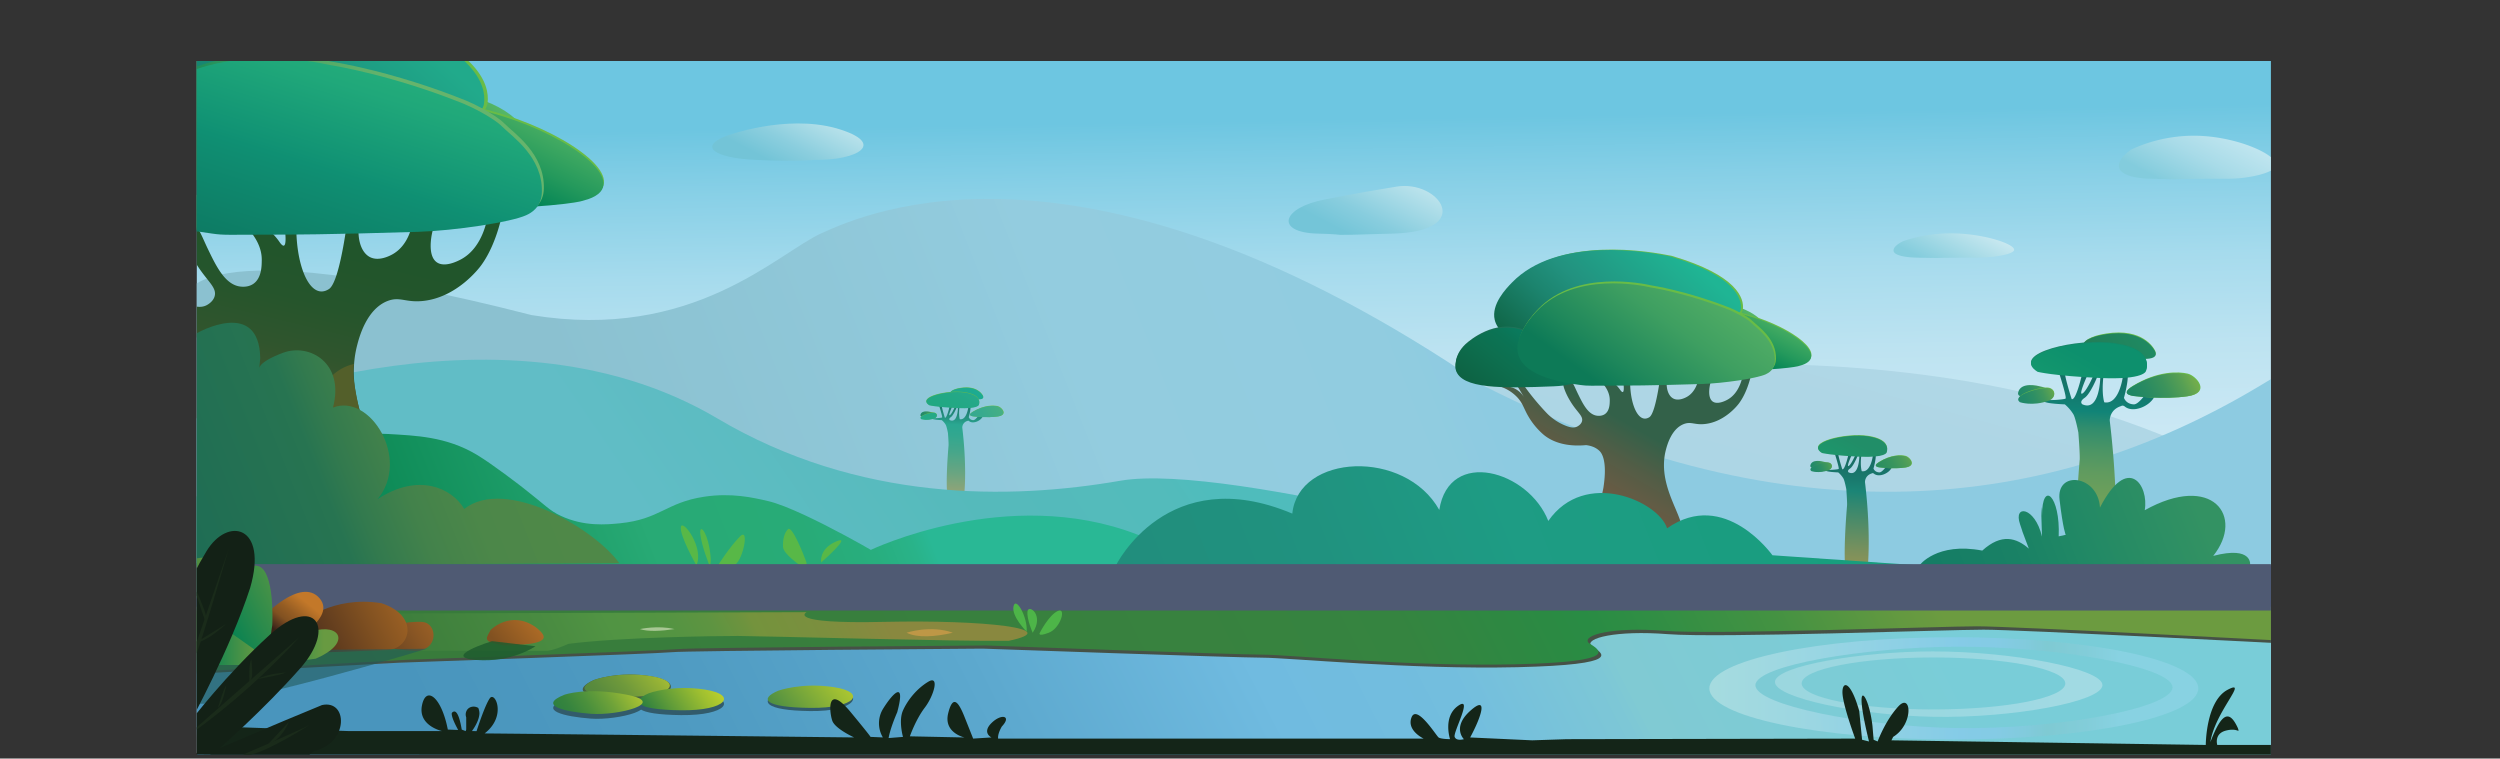 <svg id="Layer_1" data-name="Layer 1" xmlns="http://www.w3.org/2000/svg" xmlns:xlink="http://www.w3.org/1999/xlink" viewBox="0 0 3245.95 984.9"><rect x="0" y="0" width="3245.95" height="984.9" fill="#333333" stroke="none"/><defs><style>.cls-1{fill:none;}.cls-2{clip-path:url(#clip-path);}.cls-3{fill:url(#linear-gradient);}.cls-4{fill:url(#linear-gradient-2);}.cls-5{fill:url(#linear-gradient-3);}.cls-6{fill:url(#linear-gradient-4);}.cls-7{fill:#69bc46;}.cls-8{fill:url(#linear-gradient-5);}.cls-9{fill:url(#linear-gradient-6);}.cls-10{fill:url(#linear-gradient-7);}.cls-11{fill:url(#linear-gradient-8);}.cls-12{fill:url(#linear-gradient-9);}.cls-13{fill:url(#linear-gradient-10);}.cls-14{fill:url(#linear-gradient-11);}.cls-15{fill:url(#linear-gradient-12);}.cls-16{fill:url(#linear-gradient-13);}.cls-17{fill:url(#linear-gradient-14);}.cls-18{fill:url(#linear-gradient-15);}.cls-19{fill:url(#linear-gradient-16);}.cls-20{fill:url(#linear-gradient-17);}.cls-21{fill:url(#linear-gradient-18);}.cls-22{fill:url(#linear-gradient-19);}.cls-23{fill:url(#linear-gradient-20);}.cls-24{fill:url(#linear-gradient-21);}.cls-25{fill:url(#linear-gradient-22);}.cls-26{fill:url(#linear-gradient-23);}.cls-27{fill:url(#linear-gradient-24);}.cls-28{fill:url(#linear-gradient-25);}.cls-29{fill:#535f2a;}.cls-30{fill:url(#linear-gradient-26);}.cls-31{fill:url(#linear-gradient-27);}.cls-32{fill:url(#linear-gradient-28);}.cls-33{fill:url(#linear-gradient-29);}.cls-34{fill:url(#linear-gradient-30);}.cls-35{fill:url(#linear-gradient-31);}.cls-36{fill:url(#linear-gradient-32);}.cls-37{fill:url(#linear-gradient-33);}.cls-38{fill:url(#linear-gradient-34);}.cls-39{fill:url(#linear-gradient-35);}.cls-40{fill:url(#linear-gradient-36);}.cls-41{fill:url(#linear-gradient-37);}.cls-42{fill:url(#linear-gradient-38);}.cls-43{fill:url(#linear-gradient-39);}.cls-44{fill:url(#linear-gradient-40);}.cls-45{fill:url(#linear-gradient-41);}.cls-46{fill:url(#linear-gradient-42);}.cls-47{fill:#58b847;}.cls-48{fill:url(#linear-gradient-43);}.cls-49{fill:#465146;}.cls-50{fill:url(#linear-gradient-44);}.cls-51{fill:url(#linear-gradient-45);}.cls-52{fill:url(#linear-gradient-46);}.cls-53{fill:url(#linear-gradient-47);}.cls-54{fill:url(#linear-gradient-48);}.cls-55{fill:url(#linear-gradient-49);}.cls-56{fill:url(#linear-gradient-50);}.cls-57{fill:url(#linear-gradient-51);}.cls-58{fill:#215958;opacity:0.58;}.cls-59{fill:url(#linear-gradient-52);}.cls-60{fill:url(#linear-gradient-53);}.cls-61{fill:url(#linear-gradient-54);}.cls-62{fill:url(#linear-gradient-55);}.cls-63{opacity:0.72;fill:url(#linear-gradient-56);}.cls-64{opacity:0.82;fill:url(#linear-gradient-57);}.cls-65{fill:#1f5c2e;opacity:0.85;}.cls-66{fill:#be9746;}.cls-67{fill:#a8c794;}.cls-68{fill:#4db548;}.cls-69{fill:url(#linear-gradient-58);}.cls-70{fill:url(#linear-gradient-59);}.cls-71{fill:url(#linear-gradient-60);}.cls-72{fill:url(#linear-gradient-61);}.cls-73{fill:#455f42;}.cls-74{fill:url(#linear-gradient-62);}.cls-75{fill:#325b6b;}.cls-76{fill:url(#linear-gradient-63);}.cls-77{fill:url(#linear-gradient-64);}.cls-78{fill:url(#linear-gradient-65);}.cls-79{fill:#142518;}.cls-80{fill:#132116;}.cls-81{fill:#1a2b1a;}</style><clipPath id="clip-path" transform="translate(255.51 79.17)"><rect class="cls-1" width="2693" height="900.71"/></clipPath><linearGradient id="linear-gradient" x1="1612.21" y1="1144.28" x2="1580.17" y2="-791.21" gradientUnits="userSpaceOnUse"><stop offset="0.09" stop-color="#cceaf7"/><stop offset="0.24" stop-color="#d0eaf5"/><stop offset="0.29" stop-color="#cbe8f4"/><stop offset="0.35" stop-color="#bde3f1"/><stop offset="0.41" stop-color="#a6dbed"/><stop offset="0.47" stop-color="#86cfe6"/><stop offset="0.51" stop-color="#6dc6e1"/></linearGradient><linearGradient id="linear-gradient-2" x1="2007.28" y1="838.65" x2="2234.3" y2="11.69" gradientUnits="userSpaceOnUse"><stop offset="0.09" stop-color="#acd5e4"/><stop offset="0.47" stop-color="#aed6e5"/><stop offset="0.73" stop-color="#b3d9e8"/><stop offset="0.74" stop-color="#b3d9e8"/></linearGradient><linearGradient id="linear-gradient-3" x1="465.44" y1="821.37" x2="2101.63" y2="173.44" gradientUnits="userSpaceOnUse"><stop offset="0.09" stop-color="#8bc1d0"/><stop offset="0.39" stop-color="#91cadc"/><stop offset="0.45" stop-color="#93ccdf"/><stop offset="0.66" stop-color="#91cce0"/><stop offset="0.72" stop-color="#8dcbe1"/></linearGradient><linearGradient id="linear-gradient-4" x1="981.75" y1="570.08" x2="989.48" y2="426.02" gradientUnits="userSpaceOnUse"><stop offset="0.05" stop-color="#96a476"/><stop offset="0.24" stop-color="#6aa581"/><stop offset="0.43" stop-color="#47a68a"/><stop offset="0.58" stop-color="#32a78f"/><stop offset="0.68" stop-color="#2aa791"/><stop offset="0.74" stop-color="#249280"/><stop offset="0.83" stop-color="#1c796d"/><stop offset="0.91" stop-color="#186a61"/><stop offset="0.97" stop-color="#16655d"/></linearGradient><linearGradient id="linear-gradient-5" x1="980.54" y1="443.24" x2="1020.17" y2="423.21" gradientUnits="userSpaceOnUse"><stop offset="0" stop-color="#24a98a"/><stop offset="1" stop-color="#1aab93"/></linearGradient><linearGradient id="linear-gradient-6" x1="962.35" y1="477.56" x2="996.07" y2="417.66" gradientUnits="userSpaceOnUse"><stop offset="0" stop-color="#1fa87f"/><stop offset="0.57" stop-color="#22a884"/><stop offset="0.97" stop-color="#27a98c"/></linearGradient><linearGradient id="linear-gradient-7" x1="1000.01" y1="470.74" x2="1042.83" y2="449.43" gradientUnits="userSpaceOnUse"><stop offset="0.01" stop-color="#34a890"/><stop offset="0.48" stop-color="#38aa8e"/><stop offset="0.91" stop-color="#43ae86"/><stop offset="1" stop-color="#46b084"/></linearGradient><linearGradient id="linear-gradient-8" x1="938.9" y1="463.03" x2="959.05" y2="452.75" gradientUnits="userSpaceOnUse"><stop offset="0" stop-color="#1f886a"/><stop offset="0.23" stop-color="#238a69"/><stop offset="0.43" stop-color="#2e8f64"/><stop offset="0.63" stop-color="#40975d"/><stop offset="0.83" stop-color="#5aa353"/><stop offset="1" stop-color="#78b147"/></linearGradient><linearGradient id="linear-gradient-9" x1="939.17" y1="466.82" x2="962.84" y2="456.93" gradientUnits="userSpaceOnUse"><stop offset="0" stop-color="#24aa87"/><stop offset="1" stop-color="#25a986"/></linearGradient><linearGradient id="linear-gradient-10" x1="2150.1" y1="669.73" x2="2160.19" y2="481.48" gradientUnits="userSpaceOnUse"><stop offset="0.02" stop-color="#989454"/><stop offset="0.17" stop-color="#7c915c"/><stop offset="0.49" stop-color="#34886f"/><stop offset="0.59" stop-color="#1b8576"/><stop offset="0.68" stop-color="#19796d"/><stop offset="0.84" stop-color="#176a61"/><stop offset="0.97" stop-color="#16655d"/></linearGradient><linearGradient id="linear-gradient-11" x1="2124.74" y1="548.83" x2="2168.81" y2="470.55" gradientUnits="userSpaceOnUse"><stop offset="0" stop-color="#179f6f"/><stop offset="0.14" stop-color="#1a9b6d"/><stop offset="0.68" stop-color="#218e68"/></linearGradient><linearGradient id="linear-gradient-12" x1="2175.7" y1="537.4" x2="2221.73" y2="514.5" gradientUnits="userSpaceOnUse"><stop offset="0" stop-color="#288e61"/><stop offset="0.3" stop-color="#2c8f60"/><stop offset="0.57" stop-color="#37945e"/><stop offset="0.83" stop-color="#499b5a"/><stop offset="1" stop-color="#59a156"/></linearGradient><linearGradient id="linear-gradient-13" x1="2094.1" y1="529.84" x2="2120.43" y2="516.4" xlink:href="#linear-gradient-8"/><linearGradient id="linear-gradient-14" x1="2095.67" y1="527.06" x2="2122.95" y2="527.06" gradientUnits="userSpaceOnUse"><stop offset="0" stop-color="#368f63"/><stop offset="0.37" stop-color="#3a9160"/><stop offset="0.71" stop-color="#459557"/><stop offset="1" stop-color="#559c4a"/></linearGradient><linearGradient id="linear-gradient-15" x1="2094.46" y1="534.8" x2="2125.38" y2="521.87" gradientUnits="userSpaceOnUse"><stop offset="0" stop-color="#1f886a"/><stop offset="0.26" stop-color="#238a68"/><stop offset="0.5" stop-color="#2e8f64"/><stop offset="0.73" stop-color="#40985b"/><stop offset="0.95" stop-color="#5aa450"/><stop offset="1" stop-color="#61a74d"/></linearGradient><linearGradient id="linear-gradient-16" x1="590.26" y1="778.68" x2="1464.46" y2="178.33" gradientUnits="userSpaceOnUse"><stop offset="0.09" stop-color="#61bdc6"/><stop offset="0.44" stop-color="#55babb"/><stop offset="0.45" stop-color="#55babb"/><stop offset="0.63" stop-color="#53bbbb"/><stop offset="0.68" stop-color="#4fbcbc"/></linearGradient><linearGradient id="linear-gradient-17" x1="73.87" y1="841.87" x2="1234.27" y2="382.35" gradientUnits="userSpaceOnUse"><stop offset="0.08" stop-color="#047f4c"/><stop offset="0.21" stop-color="#0e8b57"/><stop offset="0.45" stop-color="#28aa75"/><stop offset="0.45" stop-color="#28aa75"/><stop offset="0.6" stop-color="#28ab77"/><stop offset="0.66" stop-color="#28ae7e"/><stop offset="0.7" stop-color="#29b389"/><stop offset="0.72" stop-color="#29b895"/></linearGradient><linearGradient id="linear-gradient-18" x1="29.25" y1="592.46" x2="160.83" y2="50.72" gradientUnits="userSpaceOnUse"><stop offset="0" stop-color="#a35140"/><stop offset="0.1" stop-color="#7d523a"/><stop offset="0.2" stop-color="#5c5335"/><stop offset="0.31" stop-color="#425430"/><stop offset="0.42" stop-color="#30552d"/><stop offset="0.54" stop-color="#25552c"/><stop offset="0.67" stop-color="#21552b"/></linearGradient><linearGradient id="linear-gradient-19" x1="262.47" y1="149.52" x2="420.68" y2="-14.74" gradientUnits="userSpaceOnUse"><stop offset="0" stop-color="#0d5f3f"/><stop offset="0.16" stop-color="#06724b"/><stop offset="0.28" stop-color="#008355"/><stop offset="0.42" stop-color="#24995c"/><stop offset="0.56" stop-color="#43ab62"/><stop offset="0.68" stop-color="#56b666"/><stop offset="0.76" stop-color="#5dba67"/></linearGradient><linearGradient id="linear-gradient-20" x1="-54.84" y1="224.87" x2="310.21" y2="-184.4" gradientUnits="userSpaceOnUse"><stop offset="0" stop-color="#0d5f3f"/><stop offset="0.27" stop-color="#157d66"/><stop offset="0.43" stop-color="#198a77"/><stop offset="0.76" stop-color="#21aa8b"/></linearGradient><linearGradient id="linear-gradient-21" x1="-202.48" y1="287.09" x2="-32.33" y2="74.88" xlink:href="#linear-gradient-19"/><linearGradient id="linear-gradient-22" x1="-202.48" y1="289.43" x2="-32.33" y2="77.22" gradientUnits="userSpaceOnUse"><stop offset="0.04" stop-color="#0d5e3f"/><stop offset="0.45" stop-color="#0d6f4f"/><stop offset="0.62" stop-color="#0b7455"/><stop offset="0.75" stop-color="#097b5e"/></linearGradient><linearGradient id="linear-gradient-23" x1="4903.2" y1="185.24" x2="4781.1" y2="-62.26" gradientTransform="matrix(-1, 0, 0, 1, 5274.86, 0)" gradientUnits="userSpaceOnUse"><stop offset="0" stop-color="#0d5f3f"/><stop offset="0.05" stop-color="#06724b"/><stop offset="0.09" stop-color="#008355"/><stop offset="0.26" stop-color="#24995c"/><stop offset="0.43" stop-color="#43ab62"/><stop offset="0.57" stop-color="#56b666"/><stop offset="0.67" stop-color="#5dba67"/></linearGradient><linearGradient id="linear-gradient-24" x1="-116.54" y1="106.79" x2="450.66" y2="106.79" gradientUnits="userSpaceOnUse"><stop offset="0" stop-color="#0d5f3f"/><stop offset="0.06" stop-color="#07724b"/><stop offset="0.09" stop-color="#038054"/><stop offset="0.27" stop-color="#2d965e"/><stop offset="0.44" stop-color="#4ca666"/><stop offset="0.58" stop-color="#5fb06a"/><stop offset="0.67" stop-color="#66b46c"/></linearGradient><linearGradient id="linear-gradient-25" x1="129.23" y1="267.32" x2="247.54" y2="-115.96" gradientUnits="userSpaceOnUse"><stop offset="0" stop-color="#0d7a63"/><stop offset="0.29" stop-color="#0f8d71"/><stop offset="0.33" stop-color="#0f9073"/><stop offset="0.36" stop-color="#119374"/><stop offset="0.61" stop-color="#20a87a"/><stop offset="0.77" stop-color="#26b07c"/></linearGradient><linearGradient id="linear-gradient-26" x1="-197.14" y1="688.96" x2="654.71" y2="351.63" gradientUnits="userSpaceOnUse"><stop offset="0.08" stop-color="#196856"/><stop offset="0.37" stop-color="#257252"/><stop offset="0.42" stop-color="#277451"/><stop offset="0.46" stop-color="#337a4e"/><stop offset="0.53" stop-color="#43824b"/><stop offset="0.61" stop-color="#4c8749"/><stop offset="0.72" stop-color="#4f8848"/></linearGradient><linearGradient id="linear-gradient-27" x1="1758.92" y1="609.44" x2="1919.73" y2="327.83" gradientUnits="userSpaceOnUse"><stop offset="0" stop-color="#7a5942"/><stop offset="0.12" stop-color="#765a42"/><stop offset="0.25" stop-color="#685b44"/><stop offset="0.38" stop-color="#535d46"/><stop offset="0.52" stop-color="#346149"/><stop offset="0.52" stop-color="#336149"/></linearGradient><linearGradient id="linear-gradient-28" x1="1939.61" y1="377.89" x2="2032.6" y2="281.34" xlink:href="#linear-gradient-19"/><linearGradient id="linear-gradient-29" x1="1752.91" y1="422.52" x2="1967.35" y2="182.1" gradientUnits="userSpaceOnUse"><stop offset="0" stop-color="#0d5f3f"/><stop offset="0.01" stop-color="#0e6141"/><stop offset="0.27" stop-color="#1c846e"/><stop offset="0.4" stop-color="#22927f"/><stop offset="0.76" stop-color="#1fb594"/></linearGradient><linearGradient id="linear-gradient-30" x1="1665.72" y1="458.06" x2="1928.31" y2="130.57" gradientUnits="userSpaceOnUse"><stop offset="0" stop-color="#0d5f3f"/><stop offset="0.21" stop-color="#1a6e52"/><stop offset="0.28" stop-color="#1f7359"/><stop offset="0.35" stop-color="#2c815c"/><stop offset="0.52" stop-color="#47a062"/><stop offset="0.66" stop-color="#57b366"/><stop offset="0.76" stop-color="#5dba67"/></linearGradient><linearGradient id="linear-gradient-31" x1="1665.72" y1="459.42" x2="1765.66" y2="334.77" xlink:href="#linear-gradient-22"/><linearGradient id="linear-gradient-32" x1="3270.77" y1="398.45" x2="3199.43" y2="253.86" xlink:href="#linear-gradient-23"/><linearGradient id="linear-gradient-33" x1="1789.78" y1="502.62" x2="2105.17" y2="69.96" gradientUnits="userSpaceOnUse"><stop offset="0" stop-color="#0d7a57"/><stop offset="0.16" stop-color="#0d7a57"/><stop offset="0.23" stop-color="#1e875b"/><stop offset="0.38" stop-color="#3e9f61"/><stop offset="0.53" stop-color="#55b066"/><stop offset="0.66" stop-color="#63ba69"/><stop offset="0.78" stop-color="#68be6a"/></linearGradient><linearGradient id="linear-gradient-34" x1="911.35" y1="952.02" x2="2527.84" y2="311.89" gradientUnits="userSpaceOnUse"><stop offset="0.2" stop-color="#218d7c"/><stop offset="0.36" stop-color="#20927f"/><stop offset="0.5" stop-color="#1e9c84"/><stop offset="0.72" stop-color="#189e7e"/></linearGradient><linearGradient id="linear-gradient-35" x1="2457.15" y1="673.17" x2="2474.08" y2="357.44" gradientUnits="userSpaceOnUse"><stop offset="0.02" stop-color="#79a357"/><stop offset="0.22" stop-color="#76a258"/><stop offset="0.34" stop-color="#6ea05a"/><stop offset="0.44" stop-color="#609b5f"/><stop offset="0.53" stop-color="#4b9565"/><stop offset="0.62" stop-color="#318d6d"/><stop offset="0.69" stop-color="#118477"/><stop offset="0.76" stop-color="#13796e"/><stop offset="0.88" stop-color="#156a61"/><stop offset="0.97" stop-color="#16655d"/></linearGradient><linearGradient id="linear-gradient-36" x1="2454.49" y1="395.18" x2="2541.36" y2="351.28" gradientUnits="userSpaceOnUse"><stop offset="0.04" stop-color="#227d57"/><stop offset="1" stop-color="#1e8c64"/></linearGradient><linearGradient id="linear-gradient-37" x1="2381.45" y1="387.65" x2="2532.12" y2="387.65" gradientUnits="userSpaceOnUse"><stop offset="0" stop-color="#1b8465"/><stop offset="0.5" stop-color="#178666"/><stop offset="0.96" stop-color="#0c8e6a"/><stop offset="1" stop-color="#0b8f6b"/></linearGradient><linearGradient id="linear-gradient-38" x1="2414.62" y1="470.39" x2="2488.54" y2="339.11" gradientUnits="userSpaceOnUse"><stop offset="0" stop-color="#1a9f6e"/><stop offset="0.16" stop-color="#169a6e"/><stop offset="0.62" stop-color="#0d906d"/></linearGradient><linearGradient id="linear-gradient-39" x1="2497.16" y1="455.46" x2="2591.03" y2="408.75" gradientUnits="userSpaceOnUse"><stop offset="0" stop-color="#1b8465"/><stop offset="0.23" stop-color="#1f8664"/><stop offset="0.44" stop-color="#2a8b61"/><stop offset="0.64" stop-color="#3c935b"/><stop offset="0.84" stop-color="#569f54"/><stop offset="1" stop-color="#71ac4c"/></linearGradient><linearGradient id="linear-gradient-40" x1="2363.23" y1="438.55" x2="2407.39" y2="416.01" xlink:href="#linear-gradient-8"/><linearGradient id="linear-gradient-41" x1="2363.83" y1="446.87" x2="2415.7" y2="425.18" gradientUnits="userSpaceOnUse"><stop offset="0" stop-color="#1f886a"/><stop offset="0.23" stop-color="#238a69"/><stop offset="0.44" stop-color="#2e8f64"/><stop offset="0.65" stop-color="#40975d"/><stop offset="0.84" stop-color="#5aa353"/><stop offset="1" stop-color="#74af49"/></linearGradient><linearGradient id="linear-gradient-42" x1="2117.29" y1="770.76" x2="2785.34" y2="506.21" gradientUnits="userSpaceOnUse"><stop offset="0.2" stop-color="#147c65"/><stop offset="0.38" stop-color="#198165"/><stop offset="0.49" stop-color="#208865"/><stop offset="0.72" stop-color="#339263"/></linearGradient><linearGradient id="linear-gradient-43" x1="255.42" y1="1402.22" x2="2478.33" y2="266.16" gradientUnits="userSpaceOnUse"><stop offset="0.11" stop-color="#4995bd"/><stop offset="0.23" stop-color="#4e9ac1"/><stop offset="0.38" stop-color="#5ca8ce"/><stop offset="0.51" stop-color="#70bbe0"/><stop offset="0.6" stop-color="#73bede"/><stop offset="0.67" stop-color="#7dc7d6"/><stop offset="0.68" stop-color="#80cad3"/><stop offset="0.84" stop-color="#79cdd8"/></linearGradient><linearGradient id="linear-gradient-44" x1="252.32" y1="1290.52" x2="2431.11" y2="177.01" gradientUnits="userSpaceOnUse"><stop offset="0.01" stop-color="#38793a"/><stop offset="0.48" stop-color="#38823f"/><stop offset="0.58" stop-color="#358440"/><stop offset="0.65" stop-color="#2b8a43"/><stop offset="0.67" stop-color="#298c44"/><stop offset="0.7" stop-color="#308e44"/><stop offset="0.76" stop-color="#449242"/><stop offset="0.82" stop-color="#649940"/><stop offset="0.84" stop-color="#6c9b40"/></linearGradient><linearGradient id="linear-gradient-45" x1="95.16" y1="957.77" x2="962.17" y2="514.67" gradientUnits="userSpaceOnUse"><stop offset="0.11" stop-color="#38793b"/><stop offset="0.26" stop-color="#3d7e3c"/><stop offset="0.44" stop-color="#4a8c41"/><stop offset="0.51" stop-color="#519443"/><stop offset="0.58" stop-color="#549442"/><stop offset="0.63" stop-color="#5e9441"/><stop offset="0.67" stop-color="#6e933e"/><stop offset="0.68" stop-color="#74933d"/><stop offset="0.76" stop-color="#7b8f3e"/><stop offset="0.84" stop-color="#89883f"/></linearGradient><linearGradient id="linear-gradient-46" x1="189.01" y1="766.52" x2="3455.25" y2="754.67" gradientUnits="userSpaceOnUse"><stop offset="0.18" stop-color="#123357"/><stop offset="0.34" stop-color="#1a3863"/><stop offset="0.61" stop-color="#243f72"/><stop offset="0.83" stop-color="#274177"/></linearGradient><linearGradient id="linear-gradient-47" x1="191.59" y1="768.22" x2="3457.85" y2="756.36" gradientUnits="userSpaceOnUse"><stop offset="0.18" stop-color="#4f5a73"/><stop offset="0.83" stop-color="#4f5a73"/></linearGradient><linearGradient id="linear-gradient-48" x1="240.8" y1="766.1" x2="387.93" y2="669.81" gradientUnits="userSpaceOnUse"><stop offset="0" stop-color="#fbf5ee"/><stop offset="0" stop-color="#fff"/><stop offset="0.01" stop-color="#674221"/><stop offset="0.29" stop-color="#8b5724"/><stop offset="0.65" stop-color="#b36f28"/><stop offset="0.83" stop-color="#c37829"/></linearGradient><linearGradient id="linear-gradient-49" x1="132.33" y1="777.48" x2="493.05" y2="593.13" gradientUnits="userSpaceOnUse"><stop offset="0.01" stop-color="#382116"/><stop offset="0.04" stop-color="#4b2e1c"/><stop offset="0.26" stop-color="#815121"/><stop offset="0.34" stop-color="#945c23"/><stop offset="0.52" stop-color="#c37829"/></linearGradient><linearGradient id="linear-gradient-50" x1="105.56" y1="743.9" x2="204.09" y2="621.17" gradientUnits="userSpaceOnUse"><stop offset="0.01" stop-color="#382116"/><stop offset="0.04" stop-color="#4b2e1c"/><stop offset="0.13" stop-color="#815121"/><stop offset="0.21" stop-color="#945c23"/><stop offset="0.35" stop-color="#c37829"/></linearGradient><linearGradient id="linear-gradient-51" x1="393.62" y1="762.85" x2="480.17" y2="691.12" gradientUnits="userSpaceOnUse"><stop offset="0.01" stop-color="#815121"/><stop offset="0.12" stop-color="#8b5722"/><stop offset="0.59" stop-color="#b46f27"/><stop offset="0.83" stop-color="#c37829"/></linearGradient><linearGradient id="linear-gradient-52" x1="2.8" y1="752.68" x2="96.29" y2="752.68" gradientUnits="userSpaceOnUse"><stop offset="0" stop-color="#44853f"/><stop offset="0" stop-color="#41843f"/><stop offset="0.04" stop-color="#008053"/><stop offset="0.83" stop-color="#689a41"/></linearGradient><linearGradient id="linear-gradient-53" x1="-21.01" y1="674" x2="60.66" y2="674" gradientUnits="userSpaceOnUse"><stop offset="0.01" stop-color="#3d823f"/><stop offset="0.55" stop-color="#659740"/><stop offset="0.83" stop-color="#749f40"/></linearGradient><linearGradient id="linear-gradient-54" x1="74.36" y1="761.02" x2="183.87" y2="761.02" xlink:href="#linear-gradient-52"/><linearGradient id="linear-gradient-55" x1="25.71" y1="743.9" x2="166.44" y2="671.98" xlink:href="#linear-gradient-52"/><linearGradient id="linear-gradient-56" x1="2009.3" y1="809.12" x2="2486.61" y2="809.12" gradientUnits="userSpaceOnUse"><stop offset="0.51" stop-color="#a6dce4"/><stop offset="0.66" stop-color="#a9dde6"/><stop offset="0.69" stop-color="#abdee8"/><stop offset="0.84" stop-color="#b0dfe8"/></linearGradient><linearGradient id="linear-gradient-57" x1="1963.88" y1="814.61" x2="2598.71" y2="814.61" gradientUnits="userSpaceOnUse"><stop offset="0.01" stop-color="#addee2"/><stop offset="0.21" stop-color="#a1d8e5"/><stop offset="0.51" stop-color="#87cbea"/><stop offset="0.59" stop-color="#86cbe7"/><stop offset="0.65" stop-color="#83cadd"/><stop offset="0.69" stop-color="#80c9d2"/><stop offset="0.77" stop-color="#84cdd9"/><stop offset="0.84" stop-color="#8bd3e4"/></linearGradient><linearGradient id="linear-gradient-58" x1="747.44" y1="148.53" x2="847.99" y2="-42.95" gradientUnits="userSpaceOnUse"><stop offset="0.07" stop-color="#73c4d7"/><stop offset="0.22" stop-color="#8bcede"/><stop offset="0.53" stop-color="#c9e9ef"/><stop offset="0.54" stop-color="#cbeaef"/></linearGradient><linearGradient id="linear-gradient-59" x1="1489.21" y1="256.25" x2="1607.66" y2="30.68" gradientUnits="userSpaceOnUse"><stop offset="0.12" stop-color="#74c5d8"/><stop offset="0.25" stop-color="#88cdde"/><stop offset="0.5" stop-color="#bbe3ec"/><stop offset="0.57" stop-color="#cae9f0"/></linearGradient><linearGradient id="linear-gradient-60" x1="2578.29" y1="171.22" x2="2667.43" y2="1.47" gradientUnits="userSpaceOnUse"><stop offset="0.01" stop-color="#83ccdd"/><stop offset="0.04" stop-color="#88cede"/><stop offset="0.27" stop-color="#a8dbe8"/><stop offset="0.49" stop-color="#bfe5ef"/><stop offset="0.69" stop-color="#cdebf4"/><stop offset="0.87" stop-color="#d2edf5"/></linearGradient><linearGradient id="linear-gradient-61" x1="2267.24" y1="271.9" x2="2331.85" y2="148.84" gradientUnits="userSpaceOnUse"><stop offset="0.01" stop-color="#85cddd"/><stop offset="0.43" stop-color="#bee4ed"/><stop offset="0.87" stop-color="#fff"/></linearGradient><linearGradient id="linear-gradient-62" x1="523.64" y1="843.96" x2="626.51" y2="752.12" gradientUnits="userSpaceOnUse"><stop offset="0" stop-color="#52863e"/><stop offset="0.13" stop-color="#5a8b3d"/><stop offset="0.33" stop-color="#6f993b"/><stop offset="0.57" stop-color="#92b036"/><stop offset="0.83" stop-color="#bfcd31"/></linearGradient><linearGradient id="linear-gradient-63" x1="593.17" y1="855.78" x2="706.63" y2="774.69" gradientUnits="userSpaceOnUse"><stop offset="0" stop-color="#2e803f"/><stop offset="0.2" stop-color="#5d9a39"/><stop offset="0.5" stop-color="#9ebf30"/><stop offset="0.72" stop-color="#c6d62b"/><stop offset="0.83" stop-color="#d6df29"/></linearGradient><linearGradient id="linear-gradient-64" x1="480.27" y1="859.53" x2="590.98" y2="786.27" gradientUnits="userSpaceOnUse"><stop offset="0" stop-color="#2e803f"/><stop offset="0.11" stop-color="#36843e"/><stop offset="0.27" stop-color="#4b903c"/><stop offset="0.47" stop-color="#6ea239"/><stop offset="0.69" stop-color="#9ebc34"/><stop offset="0.83" stop-color="#bfcd31"/></linearGradient><linearGradient id="linear-gradient-65" x1="765.07" y1="853.66" x2="894.13" y2="744.85" gradientUnits="userSpaceOnUse"><stop offset="0" stop-color="#509041"/><stop offset="0.07" stop-color="#5d973f"/><stop offset="0.43" stop-color="#9ebe33"/><stop offset="0.69" stop-color="#c6d62c"/><stop offset="0.83" stop-color="#d6df29"/></linearGradient></defs><g class="cls-2"><rect class="cls-3" x="255.51" y="79.17" width="2693" height="898.38"/><path class="cls-4" d="M1626.25,431.78s516.39-117.86,939,59.67l7,84.25-966.44-26.43Z" transform="translate(255.51 79.17)"/><path class="cls-5" d="M-14.12,306.91s0-92,448.72,23c210,34.52,319.28-80.54,376.81-106.42S1153.7,68.17,1671.46,422c396.94,201.35,733.48,163.95,1006.74,0s14.8-8.63,14.8-8.63q3.08,120.78,6.14,241.57L0,652.08Z" transform="translate(255.51 79.17)"/><path class="cls-6" d="M1020.21,462.06c-3,5.65-12.62,9.49-17.37,5.61a1.72,1.72,0,0,0-2.21-.3,9,9,0,0,0-6.74,8.65c6.77,56.49,2.18,90.37,2.18,90.37H974.84c-2.74-17.84.3-56.08,1.23-67.23.25-2.9-.79-16.13-.79-16.13s-1.62-8.54-2.92-10.75a24,24,0,0,0-5.08-5.94c-17.67-.81-11.46-2.87-11.46-2.87.91.74,10.94,0,11.85-.55s-3.89-15.47-3.89-15.47h3.41c.52,4.61,4.13,15.76,4.13,15.76,2.56,1.07,6.1-14.56,6.1-14.56h3.41s-5.73,12.48-3.26,11.29S984,449.75,984,449.75h2.62s-4.08,10.34-7.59,12.72-1.34,3.83-1.34,3.83c10.55,4.75,10.63-16.55,10.63-16.55h1.84c-1.17,10.85.53,15.37.53,15.37,8.93,1.61,11-15.37,11-15.37l2.89-1.1c.32,4.76-2.25,13.82-2.25,13.82a6.11,6.11,0,0,0,5.86,3.87c2.8.09,7-6.32,8.19-7.46Z" transform="translate(255.51 79.17)"/><path class="cls-7" d="M1020.77,434.61s-5.33-12.31-25.09-10.68-29.15,12.13,10,14.13C1005.72,438.06,1023.9,441.68,1020.77,434.61Z" transform="translate(255.51 79.17)"/><path class="cls-8" d="M1020.76,435.05s-5.39-12.32-25.39-10.69-29.52,12.14,10.16,14.13C1005.53,438.49,1023.94,442.12,1020.76,435.05Z" transform="translate(255.51 79.17)"/><path class="cls-7" d="M951.15,446.48s9.18,2.35,37,3.6c26.62,1.21,27.22-4.12,27.22-4.12s5.79-12.24-18.22-15.92C975,426.66,934.43,436.17,951.15,446.48Z" transform="translate(255.51 79.17)"/><path class="cls-9" d="M951.15,447.09s9.18,2.37,37,3.63c26.62,1.22,27.22-4.15,27.22-4.15s5.79-12.34-18.22-16.05C975,427.11,934.43,436.7,951.15,447.09Z" transform="translate(255.51 79.17)"/><path class="cls-7" d="M1009.6,461.56s16.51,2,30.51,0,5.09-12.17,0-13.4c-5.31-1.28-17.7-1.79-32.39,7.15C998.34,461,1009.6,461.56,1009.6,461.56Z" transform="translate(255.51 79.17)"/><path class="cls-10" d="M1009.47,461.58s16.36,2,30.25,0,5-11.79,0-13c-5.27-1.24-17.55-1.74-32.11,6.93C998.31,461.07,1009.47,461.58,1009.47,461.58Z" transform="translate(255.51 79.17)"/><path class="cls-11" d="M952.13,455.59s-11.11-3-12.54,3.88c-.42,2,2,2.68,6.59,2.75C950.31,462.3,965.28,458.19,952.13,455.59Z" transform="translate(255.51 79.17)"/><path class="cls-7" d="M941.06,464.51s7.21,2.56,16.64-.82c5-1.81,4-7.32-1.25-7.32S936.21,460.7,941.06,464.51Z" transform="translate(255.51 79.17)"/><path class="cls-12" d="M940.61,465.07s7.37,2.62,17-.84c5.17-1.86,4.07-7.53-1.27-7.53S935.65,461.15,940.61,465.07Z" transform="translate(255.51 79.17)"/><path class="cls-13" d="M2200.35,528.57c-3.91,7.38-16.49,12.41-22.69,7.34-1.69-1.38-2.9-.4-2.9-.4-9.21,2.85-8.8,11.31-8.8,11.31,8.85,73.82,2.84,118.09,2.84,118.09h-27.74c-3.57-23.32.4-73.29,1.62-87.85.32-3.79-1-21.09-1-21.09s-2.11-11.15-3.81-14a31.74,31.74,0,0,0-6.64-7.77c-23.09-1-15-3.75-15-3.75,1.19,1,14.3.06,15.49-.72s-5.09-20.21-5.09-20.21h4.46c.68,6,5.39,20.6,5.39,20.6,3.35,1.4,8-19,8-19h4.45s-7.49,16.31-4.26,14.76,8.38-13.33,8.38-13.33h3.42s-5.32,13.52-9.92,16.62-1.75,5-1.75,5c13.79,6.22,13.9-21.63,13.9-21.63h2.4c-1.53,14.19.69,20.09.69,20.09,11.67,2.11,14.39-20.09,14.39-20.09l3.77-1.43c.43,6.21-2.94,18.06-2.94,18.06s1.54,4.86,7.66,5c3.66.12,9.19-8.26,10.71-9.74Z" transform="translate(255.51 79.17)"/><path class="cls-7" d="M2110.11,508.21s12,3.07,48.31,4.71c34.79,1.58,35.58-5.39,35.58-5.39s7.56-16-23.81-20.8C2141.32,482.31,2088.25,494.74,2110.11,508.21Z" transform="translate(255.51 79.17)"/><path class="cls-14" d="M2110.11,509s12,3.09,48.31,4.75c34.79,1.59,35.58-5.43,35.58-5.43s7.56-16.13-23.81-21C2141.32,482.9,2088.25,495.43,2110.11,509Z" transform="translate(255.51 79.17)"/><path class="cls-7" d="M2186.07,527.77s17.68,2.3,32.69,0,5.45-13.68,0-15.06c-5.69-1.44-19-2-34.71,8C2174,527.17,2186.07,527.77,2186.07,527.77Z" transform="translate(255.51 79.17)"/><path class="cls-15" d="M2185.93,527.8s17.53,2.23,32.41,0,5.39-13.26,0-14.59c-5.64-1.4-18.81-2-34.41,7.79C2174,527.22,2185.93,527.8,2185.93,527.8Z" transform="translate(255.51 79.17)"/><path class="cls-16" d="M2111.39,520.12s-14.52-4-16.39,5.07c-.55,2.67,2.61,3.5,8.61,3.6C2109,528.88,2128.58,523.52,2111.39,520.12Z" transform="translate(255.51 79.17)"/><path class="cls-17" d="M2096.92,531.78s9.42,3.34,21.75-1.07c6.6-2.37,5.2-9.58-1.63-9.58S2090.58,526.8,2096.92,531.78Z" transform="translate(255.51 79.17)"/><path class="cls-18" d="M2096.34,532.51s9.63,3.43,22.23-1.1c6.75-2.43,5.32-9.84-1.66-9.84S2089.86,527.39,2096.34,532.51Z" transform="translate(255.51 79.17)"/><path class="cls-19" d="M0,464s386-171.33,675.73,0c183.79,109,380,105.91,523.33,81s616.79,112.14,616.79,112.14H0Z" transform="translate(255.51 79.17)"/><path class="cls-20" d="M0,565.36s141.41-87.71,249.36-81c33.44,2.09,74.25,2.9,114.4,27.05,20.72,12.47,56,39.8,59.34,42.39,30.18,23.44,34.22,29.61,49.64,36.83,29.9,14,58.83,11.43,76.86,9.61,51.8-5.22,59.89-27,109-34.44,35.58-5.41,63.72,1.11,83.16,5.62,47.83,11.07,175.63,87.63,132.82,63.62h0s177.67-85.46,346.34-20.24l121.44,40.48H0Z" transform="translate(255.51 79.17)"/><path class="cls-21" d="M50.79,204.15S85,226.45,84.35,258.87c-.12,5.69.32,23.1-11.24,30.71-8,5.29-17.77,3.19-19.24,2.85-18.15-4.2-29-26.57-39.55-48.48C5.66,226,1.69,212.05-8.6,210.5c-1.23-.19-5.23-.79-7.69,1.56-7.66,7.3,5.57,37.41,20.41,58.68,11.65,16.69,21.76,24.3,19.13,34.44-2,7.89-10.37,11.89-11.17,12.26-6.67,3.09-14.1,2.07-24.54-2.05a121.33,121.33,0,0,1-39.89-26.17c-26-26.86-46.77-55.55-59.62-74.61l-8.93,8.93q8.3,14,16.58,28.07c-2.1-3.5-11.8-18.8-30.61-23a45.3,45.3,0,0,0-19.14,0c9.79,3.75,23.89,10.74,35.72,24.24,12.92,14.75,13.52,26.31,26.79,47.2,9.88,15.56,21.75,28.34,30.62,35.72,30.84,25.66,72.32,25,93.12,23,8.68,1.06,20.28,4,29.35,12.76,3.87,3.74,18.4,19.39,9.07,81.74,0,0-5.2,34.83-32,112.71h0l142.89.69c37.28,9.55,50.94,2.8,56.84-3.86C264,533.85,184.92,459,208.23,369c2.56-9.88,12.12-46.88,39.55-57.41,16-6.12,23.27,2.37,45.92,0C337.76,307,366.53,269,369,265.64c22.42-30.51,28.88-74.42,28.88-74.42l-19,2.78c-.87,7.69-6.18,48.3-36.66,64-3.61,1.86-20.28,10.44-30.48,3.47-14.35-9.81-5.55-43.08-3.94-46.2,6.14-11.93,20.47-34.64,20.47-34.64L281,186.54c2.23,28.77-7.88,54.07-27.18,64.63-2.57,1.41-17.3,9.48-29,3.46-14.16-7.28-20.19-33.26-9.14-63.41l-17.41-6.35s-10.65,100.85-26.62,111.22c-27.64,17.94-48.11-43.16-41-104.87H110.17s13.31,67.48-3.08,43.38c-5.86-8.62-16.46-19-32.76-30.45" transform="translate(255.51 79.17)"/><path class="cls-22" d="M234.43,59.22s34.66-17.34,89.13-17.09,115.48,38.56,98.64,63-27.12,38.4-102.6,38.19S158.17,105.77,234.43,59.22Z" transform="translate(255.51 79.17)"/><path class="cls-7" d="M220.78-65.2C366.11-21.64,380.54,30.46,377.58,54.32c0,0,.31,40.86-149.74,82.11h0s-88,33.76-250.51,16C-72,147.11-153.35,125.76-164.6,78.06-172.88,43-139,7.22-126.78-5.7-27-111,171.89-75.16,220.78-65.2Z" transform="translate(255.51 79.17)"/><path class="cls-23" d="M216.2-64.21C361.54-20.77,376,31.13,373,54.89c0,0,.33,40.69-149.69,81.71h0s-88,33.59-250.49,15.88c-49.32-5.37-130.68-26.67-142-74.18-8.29-35,25.54-70.54,37.78-83.41C-31.62-110,167.31-74.16,216.2-64.21Z" transform="translate(255.51 79.17)"/><path class="cls-24" d="M-254.82,188s-7.57-32.44,27.26-60.64C-207.92,111.45-147,68.43-81.5,112.6-6.29,163.3,75.05,219.93-38.92,224.74S-242.93,230.71-254.82,188Z" transform="translate(255.51 79.17)"/><path class="cls-25" d="M-254.82,190.34s-7.57-32.45,27.26-60.65c19.64-15.9,80.52-58.92,146.06-14.75,75.21,50.7,156.55,107.33,42.58,112.14S-242.93,233.05-254.82,190.34Z" transform="translate(255.51 79.17)"/><path class="cls-7" d="M499.35,179.64S460.94,190,289.79,191.31l.27-137c4-1.28,33.37-8,107.68,15C488,97.13,567.09,156.68,508.66,176.9" transform="translate(255.51 79.17)"/><path class="cls-26" d="M498.84,182.14s-38.42,10.4-209.57,11.67l.28-137c4-1.27,33.36-8,107.67,15,90.26,27.88,169.35,87.43,110.92,107.65" transform="translate(255.51 79.17)"/><path class="cls-27" d="M22.62,219.84c16.19,2.27,18.91,1.41,82,1.34,13.41,0,70.45,0,185.14-3.63C338,216,410.63,205,430.4,195.91c6.61-3,19.77-10.33,20.24-30.31,1.07-45.53-38.77-71.73-51.33-84.49C387.59,69.2,358,54.8,350.09,51.63,254.28,12.92,176.4,1.15,176.4,1.15,157.77-3.13,10.9-34.7-72.83,53.47c-7.7,8.1-55,57.38-41.18,100.18C-98,202.93-10.14,215.25,22.62,219.84Z" transform="translate(255.51 79.17)"/><path class="cls-28" d="M20,224.13c16.19,2.27,18.91,1.41,82,1.35,13.41,0,70.45,0,185.14-3.64,48.24-1.51,120.9-12.52,140.67-21.63,6.61-3.05,19.77-10.34,20.24-30.32,1.07-45.52-38.77-71.73-51.33-84.49C385,73.5,355.35,59.1,347.48,55.92,251.67,17.22,173.79,5.45,173.79,5.45,155.16,1.17,8.29-30.4-75.44,57.77c-7.7,8.1-55,57.38-41.18,100.17C-100.66,207.23-12.75,219.54,20,224.13Z" transform="translate(255.51 79.17)"/><path class="cls-29" d="M204.24,393.42s-53.08,8.21-48.94,77.75l59.61-2.48S198.53,405.91,204.24,393.42Z" transform="translate(255.51 79.17)"/><path class="cls-30" d="M0,353.47S81,307,82.38,385.86L81,400s-2.81-8.45,31-21.13,80.29,12.77,64.8,71.18c47.89-19.06,101.42,66.86,57.75,119C288,533.77,331.7,554.9,347.2,581.66c53.53-42.26,169,25.35,201.43,70.43L0,654.91Z" transform="translate(255.51 79.17)"/><path class="cls-31" d="M1814.79,409.15s20.16,12.93,19.78,31.72c-.07,3.31.19,13.4-6.62,17.82-4.74,3.06-10.47,1.84-11.34,1.65-10.7-2.44-17.07-15.41-23.31-28.11-5.1-10.4-7.44-18.51-13.5-19.4-.73-.11-3.09-.46-4.54.9-4.51,4.24,3.28,21.7,12,34,6.86,9.68,12.82,14.09,11.28,20-1.2,4.57-6.12,6.89-6.59,7.1-3.93,1.79-8.31,1.2-14.46-1.19A71.6,71.6,0,0,1,1754,458.48a324.75,324.75,0,0,1-35.13-43.27l-5.27,5.18,9.78,16.27c-1.24-2-7-10.9-18-13.31a26.86,26.86,0,0,0-11.28,0,52.88,52.88,0,0,1,21,14c7.61,8.56,8,15.26,15.79,27.38a93.64,93.64,0,0,0,18,20.71c18.17,14.88,42.62,14.5,54.88,13.32,5.11.61,12,2.32,17.29,7.39,2.29,2.17,10.84,11.25,5.35,47.41,0,0-3.07,20.2-18.84,65.36h0l84.21.39c22,5.55,30,1.63,33.5-2.23,15.1-16.79-31.5-60.2-17.76-112.41,1.5-5.72,7.14-27.18,23.3-33.29,9.41-3.55,13.72,1.37,27.07,0,26-2.66,42.92-24.71,44.35-26.63,13.22-17.69,17-43.15,17-43.15l-11.2,1.61c-.51,4.46-3.64,28-21.61,37.1-2.12,1.08-12,6.05-18,2-8.45-5.68-3.27-25-2.32-26.79,3.62-6.92,12.07-20.09,12.07-20.09l-27.87,3.45c1.32,16.68-4.64,31.35-16,37.47-1.51.82-10.19,5.5-17.09,2-8.35-4.22-11.9-19.29-5.39-36.77L1901.67,398s-6.28,58.49-15.68,64.5c-16.29,10.41-28.36-25-24.14-60.81h-12.06s7.84,39.13-1.81,25.15c-3.46-5-9.71-11-19.31-17.65" transform="translate(255.51 79.17)"/><path class="cls-32" d="M1923,325.1s20.43-10.06,52.53-9.91,68,22.36,58.13,36.5-16,22.27-60.46,22.15S1878.07,352.09,1923,325.1Z" transform="translate(255.51 79.17)"/><path class="cls-7" d="M1915,253c85.65,25.26,94.15,55.47,92.41,69.31,0,0,.18,23.69-88.25,47.61h0s-51.85,19.58-147.62,9.31c-29.07-3.12-77-15.5-83.65-43.16-4.88-20.35,15.07-41.08,22.29-48.57C1768.93,226.37,1886.16,247.17,1915,253Z" transform="translate(255.51 79.17)"/><path class="cls-33" d="M1912.27,253.52c85.66,25.19,94.18,55.29,92.43,69.07,0,0,.2,23.59-88.21,47.38h0s-51.84,19.48-147.62,9.21c-29.06-3.12-77-15.47-83.66-43-4.89-20.27,15-40.9,22.26-48.37C1766.23,227,1883.46,247.75,1912.27,253.52Z" transform="translate(255.51 79.17)"/><path class="cls-34" d="M1634.7,399.78s-4.47-18.82,16.06-35.17c11.57-9.22,47.45-34.17,86.07-8.55,44.33,29.39,92.26,62.24,25.1,65S1641.7,424.54,1634.7,399.78Z" transform="translate(255.51 79.17)"/><path class="cls-35" d="M1634.7,401.13s-4.47-18.81,16.06-35.16c11.57-9.22,47.45-34.17,86.07-8.56,44.33,29.4,92.26,62.24,25.1,65S1641.7,425.9,1634.7,401.13Z" transform="translate(255.51 79.17)"/><path class="cls-7" d="M2079.14,394.93s-22.64,6-123.5,6.77l.16-79.47c2.38-.74,19.67-4.63,63.45,8.68,53.2,16.17,99.81,50.71,65.37,62.43" transform="translate(255.51 79.17)"/><path class="cls-36" d="M2078.84,396.38s-22.64,6-123.51,6.77l.17-79.47c2.37-.73,19.66-4.63,63.45,8.68,53.19,16.17,99.8,50.71,65.37,62.43" transform="translate(255.51 79.17)"/><path class="cls-7" d="M1798.19,418.24c9.54,1.32,11.15.82,48.31.78,7.9,0,41.52,0,109.11-2.11,28.42-.87,71.24-7.26,82.9-12.54,3.89-1.77,11.65-6,11.92-17.58.64-26.4-22.85-41.6-30.25-49-6.9-6.9-24.37-15.25-29-17.09-56.47-22.45-102.36-29.27-102.36-29.27-11-2.49-97.53-20.79-146.88,30.33-4.53,4.7-32.44,33.28-24.27,58.1C1727.08,408.44,1778.89,415.58,1798.19,418.24Z" transform="translate(255.51 79.17)"/><path class="cls-37" d="M1796.65,420.73c9.55,1.32,11.15.82,48.31.78,7.91,0,41.52,0,109.11-2.11,28.42-.87,71.25-7.26,82.9-12.54,3.89-1.77,11.65-6,11.93-17.58.63-26.4-22.86-41.6-30.26-49-6.9-6.9-24.37-15.25-29-17.09-56.46-22.45-102.36-29.27-102.36-29.27-11-2.49-97.53-20.79-146.88,30.34-4.53,4.7-32.43,33.27-24.26,58.09C1725.54,410.93,1777.35,418.07,1796.65,420.73Z" transform="translate(255.51 79.17)"/><path class="cls-38" d="M1193.38,654.91s66.79-135.61,229-67.23c8-77.93,146.31-84.29,190.84-4.77,12.72-81.11,116.09-50.89,141.53,14.31,47.71-68.38,143.12-25.45,154.26,9.54,74.74-52.48,136.76,35,136.76,35l190.83,13.16Z" transform="translate(255.51 79.17)"/><path class="cls-39" d="M2541.43,436.42c-6.56,12.38-27.66,20.81-38.06,12.31-2.83-2.31-4.85-.67-4.85-.67-15.45,4.79-14.77,19-14.77,19,14.85,123.82,4.78,198.06,4.78,198.06H2442c-6-39.1.68-122.91,2.72-147.34.53-6.36-1.74-35.37-1.74-35.37s-3.55-18.7-6.4-23.55a52.55,52.55,0,0,0-11.14-13c-38.72-1.76-25.11-6.29-25.11-6.29,2,1.63,24,.1,26-1.2s-8.53-33.9-8.53-33.9h7.47c1.14,10.1,9.05,34.55,9.05,34.55,5.61,2.34,13.37-31.93,13.37-31.93h7.48s-12.57,27.37-7.14,24.76,14-22.35,14-22.35h5.75s-8.94,22.66-16.64,27.88-2.94,8.39-2.94,8.39c23.12,10.43,23.31-36.27,23.31-36.27h4c-2.57,23.79,1.16,33.7,1.16,33.7,19.57,3.53,24.14-33.7,24.14-33.7l6.32-2.41c.71,10.43-4.93,30.3-4.93,30.3s2.57,8.14,12.85,8.47c6.13.19,15.4-13.85,18-16.35Z" transform="translate(255.51 79.17)"/><path class="cls-7" d="M2542.66,376.27s-11.68-27-55-23.42-63.91,26.6,22,31C2509.68,383.82,2549.53,391.76,2542.66,376.27Z" transform="translate(255.51 79.17)"/><path class="cls-40" d="M2542.65,377.23s-11.82-27-55.65-23.42-64.7,26.6,22.26,31C2509.26,384.77,2549.61,392.71,2542.65,377.23Z" transform="translate(255.51 79.17)"/><path class="cls-41" d="M2390.09,402.27s20.11,5.15,81,7.91c58.35,2.64,59.67-9,59.67-9s12.68-26.83-39.94-34.89C2442.42,358.84,2353.42,379.68,2390.09,402.27Z" transform="translate(255.51 79.17)"/><path class="cls-42" d="M2390.09,403.61s20.11,5.19,81,8c58.35,2.66,59.67-9.11,59.67-9.11s12.68-27-39.94-35.17C2442.42,359.83,2353.42,380.84,2390.09,403.61Z" transform="translate(255.51 79.17)"/><path class="cls-7" d="M2518.19,435.32s36.18,4.49,66.88,0,11.13-26.66,0-29.35c-11.64-2.81-38.81-3.94-71,15.67C2493.5,434.17,2518.19,435.32,2518.19,435.32Z" transform="translate(255.51 79.17)"/><path class="cls-43" d="M2517.91,435.38s35.86,4.35,66.28,0,11-25.85,0-28.45c-11.53-2.73-38.46-3.82-70.37,15.19C2493.45,434.26,2517.91,435.38,2517.91,435.38Z" transform="translate(255.51 79.17)"/><path class="cls-44" d="M2392.22,422.25s-24.34-6.65-27.48,8.5c-.92,4.47,4.38,5.86,14.44,6C2388.23,436.94,2421.05,428,2392.22,422.25Z" transform="translate(255.51 79.17)"/><path class="cls-7" d="M2368,441.81s15.81,5.59,36.48-1.81c11.07-4,8.72-16.05-2.72-16.05S2357.32,433.45,2368,441.81Z" transform="translate(255.51 79.17)"/><path class="cls-45" d="M2367,443s16.16,5.75,37.29-1.85c11.32-4.07,8.92-16.49-2.79-16.49S2356.11,434.44,2367,443Z" transform="translate(255.51 79.17)"/><path class="cls-46" d="M2236.59,654.91s22.37-30.61,81.66-19.21c25.08-22.8,44.47-16.49,60.43-2.54-18.24-48.77-2.28-5.44-11.4-31.66s19.38-22.81,28.5,16c-2.28-65,0-26.92,0-26.92,0-47.19,23.95-26.08,21.67,26.64l9.12-2s-3.42-6.84-8-45.61,50.16-31.92,52.45,10.26c36.48-70.69,63.85-28.5,58.14,3.42,87.8-49,130,8,88.94,59.29,52.45-13.68,47.89,12.37,47.89,12.37Z" transform="translate(255.51 79.17)"/><path class="cls-47" d="M676.67,654.91s15-23.9,28.61-37.56,2.6,37.56-9.1,37.56Z" transform="translate(255.51 79.17)"/><path class="cls-47" d="M783.32,654.91s-21.46-14.73-22.11-23.54,1.3-18.76,6.5-23.55,20.16,32.94,23.42,42S783.32,654.91,783.32,654.91Z" transform="translate(255.51 79.17)"/><path class="cls-47" d="M810.64,651.17s-3.26-17.56,19.51-27.32S810.64,651.17,810.64,651.17Z" transform="translate(255.51 79.17)"/><path class="cls-47" d="M648.7,654.91S626.59,616.05,628.54,605,659.11,632,648.7,654.91Z" transform="translate(255.51 79.17)"/><path class="cls-47" d="M665.61,654.91S655.85,631,653.9,615.4s7.81-5.69,11.71,16.91S665.61,654.91,665.61,654.91Z" transform="translate(255.51 79.17)"/><path class="cls-48" d="M-1.27,778.12l1956.08-85,749.92,16V905.73L.66,903.73Z" transform="translate(255.51 79.17)"/><path class="cls-49" d="M2714.58,756.56s-348.82-18.17-394.64-18.17-344.15,11-410.29,5.8-108.9,5.2-98.88,15.61c14.7,9.1,43.43,24.06-96.2,27.31s-297.31-12.36-330.71-12.36S1020.42,763,1020.42,763s-386.16,2.68-403.53,4.63-354.75,13.66-354.75,13.66L-17.12,796.44V711.56h2731.7Z" transform="translate(255.51 79.17)"/><path class="cls-50" d="M2701.86,752.37S2356.59,734,2311.23,734s-340.65,11.14-406.12,5.87-107.79,5.27-97.87,15.81c14.55,9.22,43,24.37-95.23,27.66s-294.28-12.51-327.34-12.51-359.75-11.93-359.75-11.93-382.23,2.71-399.42,4.68-351.15,13.83-351.15,13.83L-2.07,792.75v-86H2701.86Z" transform="translate(255.51 79.17)"/><path class="cls-51" d="M791.72,715.64s-28.77,15.53,101,12.61,235.32,9.06,161.45,24.62c-63.31.94-324-6.3-351.39-6.33s-154.07,1.63-220.55,10.3c-19,8.66-27.43,9-27.43,9l-457.58.31v-48Z" transform="translate(255.51 79.17)"/><rect class="cls-52" x="233.63" y="734.07" width="3009.72" height="53.65"/><rect class="cls-53" x="236.23" y="732.49" width="3009.72" height="60.22"/><path class="cls-54" d="M238.37,735.3s35.15-8.61,54.86-6.89,21.25,38.46-10.71,37.28-55.29-7.71-53.15-15.43C226,743,230.89,737,238.37,735.3Z" transform="translate(255.51 79.17)"/><path class="cls-55" d="M135.52,729.26S175.37,693.69,239.66,704c51,16.71,37.29,60.86,6.43,60.86,0,0-113.14,4.71-110.57,3.42l2.57-1.28S97.37,753.69,135.52,729.26Z" transform="translate(255.51 79.17)"/><path class="cls-56" d="M83.23,724.55s51.43-56.15,76.29-26.79-54.43,64.93-54.43,64.93Z" transform="translate(255.51 79.17)"/><path class="cls-57" d="M381.52,738.69s26.14-26.5,58.71-3.39c18,14.11,16.72,22.68-41.57,23.54C370.37,753.69,375.09,751.12,381.52,738.69Z" transform="translate(255.51 79.17)"/><path class="cls-58" d="M299,763.14S45.68,839.84-1.56,834.41l-1.2-68.24Z" transform="translate(255.51 79.17)"/><path class="cls-59" d="M2.8,731.61s29.91-38.37,84.72,31.79c3.29,14.25,8.77,20.83,8.77,20.83H2.8Z" transform="translate(255.51 79.17)"/><path class="cls-60" d="M-21,655.26s21.79-18.72,50.43-5.87,31.24,31.79,31.24,31.79L19.83,703.11l-27.68-7.67Z" transform="translate(255.51 79.17)"/><path class="cls-61" d="M107.25,756.82s6.58-5.48,42.75-16.44,51.53,15.43,4.39,35.67c-58.1,8.18-80,8.18-80,8.18V761Z" transform="translate(255.51 79.17)"/><path class="cls-62" d="M14.07,721.14s17.23-24.61,35.47-49.82c8.2-11.33,21-18,30-15.59,21.71,5.91,18.62,73.52,18.46,76.59q-3.19,21.87-6.37,43.73Z" transform="translate(255.51 79.17)"/><path class="cls-63" d="M2254.11,766.61c-92.63.07-204.76,18.66-205.07,39.63s110.22,43.4,205.07,45.25c102.69,2,220-19.55,220.15-41.1S2355.73,766.53,2254.11,766.61Zm.79,75.32c-94.52,0-171.15-15.1-171.15-33.73s76.63-33.73,171.15-33.73,171.15,15.1,171.15,33.73S2349.43,841.93,2254.9,841.93Z" transform="translate(255.51 79.17)"/><path class="cls-64" d="M2281.3,748.19c-175.31,0-317.42,29.74-317.42,66.42S2106,881,2281.3,881s317.41-29.74,317.41-66.43S2456.6,748.19,2281.3,748.19Zm1.3,117.88c-119.87-2.12-259.27-29.82-258.9-55.68.38-26,142.72-49.1,258.9-49.9,129.92-.88,282.58,25.68,282.64,52.79C2565.3,840.17,2415.18,868.41,2282.6,866.07Z" transform="translate(255.51 79.17)"/><path class="cls-65" d="M439.72,759.89s-30.23,21.52-77,17.84,20.51-24.44,20.51-24.44Z" transform="translate(255.51 79.17)"/><path class="cls-66" d="M921.63,742.34s31.09-10.42,60,0C959.48,747.52,935.53,749.51,921.63,742.34Z" transform="translate(255.51 79.17)"/><path class="cls-67" d="M575.34,737.61s23.27-5.2,44.87,0C603.67,740.21,585.75,741.2,575.34,737.61Z" transform="translate(255.51 79.17)"/><path class="cls-68" d="M1094.58,742.36s11.63-22.79,23.26-28.22,3.87,22.32-11.63,28.22S1094.58,742.36,1094.58,742.36Z" transform="translate(255.51 79.17)"/><path class="cls-68" d="M1085.28,742.36s-8-18.08-6.7-27.8S1100.78,719.41,1085.28,742.36Z" transform="translate(255.51 79.17)"/><path class="cls-68" d="M1077.46,740.9s-20.09-19.78-17-33S1079,722.71,1077.46,740.9Z" transform="translate(255.51 79.17)"/><path class="cls-69" d="M687.37,97.38s76.27-28.59,143.08-9.95c66.82,19.48,27.69,41.85-28.38,41,0,0-23,2.53-76.72,0S651.45,111.05,687.37,97.38Z" transform="translate(255.51 79.17)"/><path class="cls-70" d="M1465.94,179.53s36.49-7.38,91.78-16.41,102.83,58-4.43,61-43.11,1.45-98.4,0S1408,190.22,1465.94,179.53Z" transform="translate(255.51 79.17)"/><path class="cls-71" d="M2512.41,114.64a193.65,193.65,0,0,1,85.83-17.53c53.29,1.55,105,25.73,101.16,39-3,10.19-39.05,16.75-59.83,16.75-103.74,0-39.32,1.64-103.74,0-14.47-.37-32.56-3.06-38.35-11.07C2492.14,134.45,2498.63,123.46,2512.41,114.64Z" transform="translate(255.51 79.17)"/><path class="cls-72" d="M2215.9,233.76a194.44,194.44,0,0,1,65.88-9.91c40.9.88,80.62,14.55,77.65,22.08-2.28,5.76-30,9.46-45.93,9.46-79.62,0-30.18.93-79.62,0-11.11-.21-25-1.73-29.44-6.25C2200.34,245,2205.32,238.75,2215.9,233.76Z" transform="translate(255.51 79.17)"/><path class="cls-73" d="M515,804s31.86-12.44,75.49-5S619.42,829.3,558,828.56,489.39,815.66,515,804Z" transform="translate(255.51 79.17)"/><path class="cls-74" d="M516.91,803.26s30.82-11.25,73-4.55,28,27.47-31.5,26.8S492.11,813.84,516.91,803.26Z" transform="translate(255.51 79.17)"/><path class="cls-75" d="M587.24,827.07s30.82-11.26,73-4.55,28,27.47-31.49,26.8S562.44,837.65,587.24,827.07Z" transform="translate(255.51 79.17)"/><path class="cls-76" d="M587.24,820.8s30.82-11.25,73-4.55,28,27.48-31.49,26.81S562.44,831.38,587.24,820.8Z" transform="translate(255.51 79.17)"/><path class="cls-75" d="M477.14,829.19s28.37-10.52,81.69,0-12.26,27.3-47,24.69S442.43,843.09,477.14,829.19Z" transform="translate(255.51 79.17)"/><path class="cls-77" d="M477.14,822.93s28.37-10.53,81.69,0-12.26,27.3-47,24.69S442.43,836.83,477.14,822.93Z" transform="translate(255.51 79.17)"/><path class="cls-75" d="M754.8,819.44s30.83-12.44,73.05-5,28,30.37-31.5,29.63S730,831.13,754.8,819.44Z" transform="translate(255.51 79.17)"/><path class="cls-78" d="M754.8,817.68s30.83-11.25,73.05-4.55,28,27.48-31.5,26.81S730,828.26,754.8,817.68Z" transform="translate(255.51 79.17)"/><path class="cls-79" d="M197.59,870.05H318.47s-31.34-6.82-26.12-33.23,25.37-11,33.58,31.27l13.43.51c-10.37-18.93-8.17-22.11-8.17-22.11a4.09,4.09,0,0,1,3.31-1.87c4.83.28,7.87,13.77,9.5,23.47l5.06,2,.75-2V852.18a10.67,10.67,0,0,1,1.85-10.58c3.24-3.62,9.09-4.45,13.81-1.6a18.59,18.59,0,0,1,1.5,7.17c-.19,4.89-2.24,12.4-9.7,22.88l6,.05s10.44-33,17.16-42.62,22.38,23.22-6.72,45.6c82.08.75,479.77,5.22,479.77,5.22s-24.62-11.19-28.35-21.63-8.21-50,23.88-11.2,25.37,32.09,25.37,32.09l16.41.74a36.06,36.06,0,0,1,.75-38c12.68-20.15,29.1-36.56,17.91,5.22-9.7,22.39-11.2,33.58-11.2,33.58l18.66-1.49s-6-20.89,0-34.33,17.9-28.35,32.83-37.3,7.46,17.9-4.48,33.57-19.4,37.31-19.4,37.31l70.88,1.49s-27.39-6-21.16-31.33,13.7-14.18,21.16,4.47S1008,879.8,1008,879.8l23.78-1.5s-12.68-6,0-18.65,26.87-9.7,13.43,4.48c-6,10.44-4.76,15.67-4.76,15.67h552.44s-22.39-10.45-15.67-27.61,32.08,23.88,35.07,26.11,14.92,2.24,14.92,2.24-9.7-29.1,10.45-43.27-6.72,34.32-4.48,40.29,12,3,12,3-15.74-15.21,8.13-36.71,14.93,6.87,0,34.47l80.59,3.73,44.77-1.49h0l374.56-.74s-14.92-40.3-16.41-57.46,9.7-20.44,21.64,21.49l3.73,37.46,9,2.24s-9.7-38.06-9.7-53.73,10.45,1.5,14.18,33.58l1.49,17.91,5.22,2.24s9.7-26.86,26.86-45.52,20.15,23.13-6.71,39.55l-2.24,4.47,408.14,6s0-56.7,28.36-71.63-16.42,28.36-22.39,67.9c14.6-38.2,24.63-42.53,35.82-17.9,2.24,7.46,0-1.06-15.67,3S2623.32,888,2623.32,888H2711v14L18,900.38V863.77Z" transform="translate(255.51 79.17)"/><path class="cls-80" d="M-6,679.71s-9,2.75,18.47-43S93,602.81,69.23,684.29C43.59,763-7.41,856.39-7.41,856.39s44.6-59,102.27-111.44,87-10.31,39.37,43.7S29.86,892.1,29.86,892.1l84.23-35.71s-22,9.16,48.51-20.14c33.88-7.32,34.79,49.44-10.07,59.51L144.3,902-6,900.38Z" transform="translate(255.51 79.17)"/><path class="cls-81" d="M79.39,802.33s30-4.87,35.93-8.26C115.32,794.07,92.26,795.33,79.39,802.33Z" transform="translate(255.51 79.17)"/><path class="cls-81" d="M-18.72,881.44l151.53-133C116.25,766.67,97.7,785.54,77,804.59A901.76,901.76,0,0,1-18.72,881.44Z" transform="translate(255.51 79.17)"/><path class="cls-81" d="M68.43,806.11s-1.38-23.36,2.39-28.94c0,0,2.39,21.17,0,25.06Z" transform="translate(255.51 79.17)"/><path class="cls-81" d="M27.46,839.82s7.68-26.19,10.65-28.55C38.11,811.27,34.1,834.06,27.46,839.82Z" transform="translate(255.51 79.17)"/><path class="cls-81" d="M-11,786.43q26.25-76.54,52.51-153.1Q-6.18,796.6-11,795.34-12.08,795.06-11,786.43Z" transform="translate(255.51 79.17)"/><path class="cls-81" d="M10.26,725.31S-3.7,684.89-4,680.1c0,0,15.09,32.67,15.88,40.45S10.26,725.31,10.26,725.31Z" transform="translate(255.51 79.17)"/><path class="cls-81" d="M4,752l34.09-21.07S16.57,750.83,4,753.79,4,752,4,752Z" transform="translate(255.51 79.17)"/><path class="cls-81" d="M60.57,900.38s73.82-31.67,85.27-38c0,0-51.36,32.81-75.09,38S60.57,900.38,60.57,900.38Z" transform="translate(255.51 79.17)"/><path class="cls-81" d="M93.46,886.14l26.08-28S109.78,882.36,93.46,886.14Z" transform="translate(255.51 79.17)"/></g></svg>